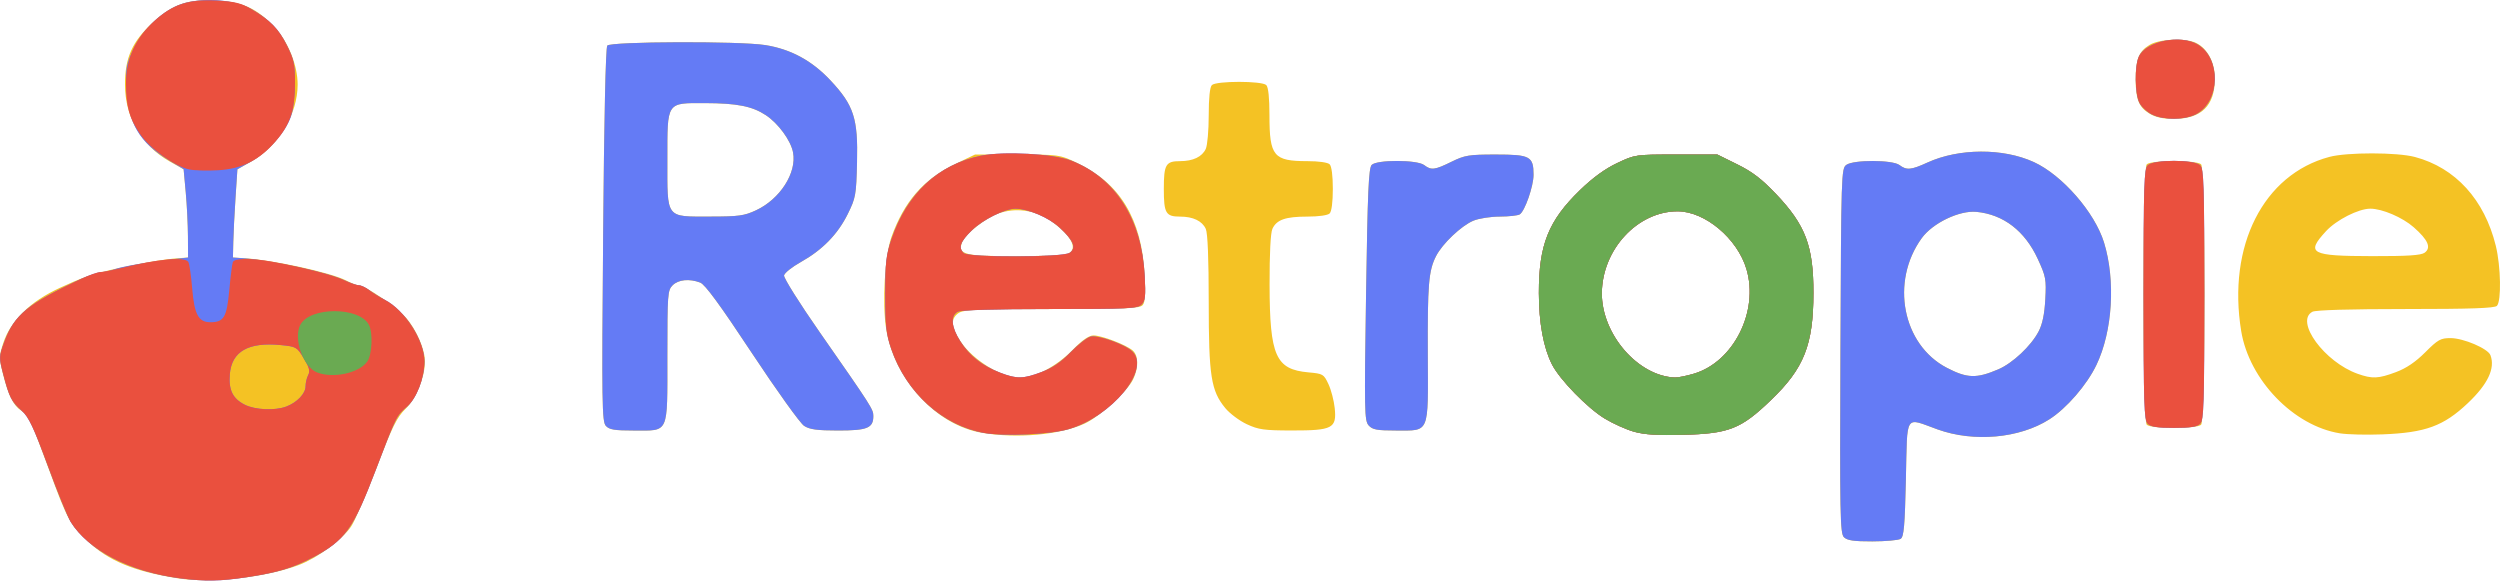 <?xml version="1.0" encoding="UTF-8" standalone="no"?>
<!-- Created with Inkscape (http://www.inkscape.org/) -->

<svg
   xmlns:dc="http://purl.org/dc/elements/1.1/"
   xmlns:cc="http://creativecommons.org/ns#"
   xmlns:rdf="http://www.w3.org/1999/02/22-rdf-syntax-ns#"
   xmlns:svg="http://www.w3.org/2000/svg"
   xmlns="http://www.w3.org/2000/svg"
   xmlns:sodipodi="http://sodipodi.sourceforge.net/DTD/sodipodi-0.dtd"
   xmlns:inkscape="http://www.inkscape.org/namespaces/inkscape"
   width="267.174mm"
   height="62.04mm"
   viewBox="0 0 946.678 219.826"
   id="svg4159"
   version="1.1"
   inkscape:version="0.91 r13725"
   sodipodi:docname="retropie.svg">
  <defs
     id="defs4161" />
  <sodipodi:namedview
     id="base"
     pagecolor="#ffffff"
     bordercolor="#666666"
     borderopacity="1.0"
     inkscape:pageopacity="0.0"
     inkscape:pageshadow="2"
     inkscape:zoom="2"
     inkscape:cx="742.1957"
     inkscape:cy="181.31782"
     inkscape:document-units="px"
     inkscape:current-layer="layer1"
     showgrid="false"
     fit-margin-top="0"
     fit-margin-left="0"
     fit-margin-right="0"
     fit-margin-bottom="0" />
  <g
     inkscape:label="Layer 1"
     inkscape:groupmode="layer"
     id="layer1"
     transform="translate(46.045,-284.84)">
    <g
       id="g4838"
       transform="translate(-30.054,16.784)">
      <path
         style="fill:#f4c224"
         d="M 51.298,487.038 C 34.751,484.433 25.087,480.433 17.108,472.887 10.443,466.584 9.589,464.994 2.44,445.576 -4.544,426.607 -5.099,425.429 -7.919,423.581 c -3.023,-1.981 -4.892,-5.705 -6.925,-13.795 -1.55,-6.172 -1.544,-6.889 0.107,-11.889 2.802,-8.488 10.225,-15.711 21.451,-20.872 8.269,-3.801 11.409,-4.911 19.03,-6.725 9.118,-2.17 20.334,-4.108 25.97,-4.488 l 3.5,-0.236 -0.033,-8 c -0.018,-4.4 -0.394,-11.916 -0.836,-16.703 l -0.802,-8.703 -5.224,-2.948 c -10.785,-6.087 -16.953,-16.668 -16.976,-29.126 -0.019,-10.147 2.711,-16.266 10.453,-23.434 7.61,-7.046 13.231,-8.984 24.286,-8.377 9.93,0.545 15.156,2.937 21.875,10.011 5.12,5.39 8.758,14.437 8.758,21.781 0,11.286 -7.244,23.299 -17.561,29.121 l -5.253,2.964 -0.709,10.707 c -0.39,5.889 -0.769,13.407 -0.843,16.707 l -0.135,6 4,0.233 c 10.81,0.628 32.814,5.395 38.71,8.386 2.041,1.035 4.203,1.882 4.805,1.882 2.436,0 14.341,8.123 18.004,12.284 4.028,4.576 7.301,12.234 7.188,16.818 -0.151,6.1 -3.316,13.775 -7.26,17.603 -3.358,3.259 -5.005,6.601 -10.998,22.314 -3.877,10.165 -8.263,20.249 -9.748,22.41 -3.517,5.117 -12.781,11.897 -19.895,14.558 -12.655,4.735 -33.108,6.96 -45.722,4.975 z m 630.955,-15.566 c -1.447,-1.447 -1.576,-8.373 -1.321,-70.581 0.274,-66.954 0.34,-69.019 2.224,-70.396 2.716,-1.986 17.475,-1.95 20.118,0.049 2.705,2.046 4.406,1.895 10.603,-0.942 11.888,-5.443 28.623,-5.518 40.279,-0.182 10.732,4.913 23.046,19.017 26.573,30.434 4.445,14.392 3.263,33.592 -2.856,46.373 -3.642,7.608 -11.314,16.467 -17.877,20.644 -11.286,7.183 -28.572,8.733 -42.28,3.79 -12.635,-4.556 -11.423,-6.445 -12,18.703 -0.411,17.896 -0.768,21.957 -2,22.735 -0.825,0.521 -5.63,0.953 -10.679,0.962 -7.105,0.012 -9.541,-0.347 -10.783,-1.589 z m 58.461,-63.564 c 5.435,-2.328 12.403,-8.874 15.255,-14.332 1.445,-2.765 2.228,-6.518 2.538,-12.159 0.417,-7.601 0.222,-8.649 -2.858,-15.331 -4.881,-10.591 -13.002,-16.823 -23.203,-17.808 -6.474,-0.625 -16.586,4.232 -20.735,9.959 -11.934,16.474 -7.313,40.346 9.502,49.087 7.72,4.013 11.245,4.118 19.5,0.583 z m -384.767,24.057 c -17.437,-2.904 -33.376,-20.16 -36.384,-39.389 -1.543,-9.864 -0.526,-27.601 1.99,-34.702 4.734,-13.362 12.245,-22.027 23.931,-27.607 l 7.73,-3.691 16,0 c 15.889,0 16.046,0.022 22.68,3.165 16.175,7.663 24.391,21.194 25.541,42.061 0.412,7.481 0.224,10.635 -0.701,11.75 -1.087,1.309 -5.936,1.524 -34.42,1.524 -28.389,0 -33.474,0.224 -35.378,1.557 -3.045,2.133 -2.788,5.247 0.892,10.803 4.694,7.087 15.492,13.641 22.474,13.641 5.533,0 13.638,-4.216 19.448,-10.118 4.06,-4.123 6.554,-5.882 8.341,-5.882 3.155,0 12.511,3.607 14.873,5.734 2.174,1.958 2.246,6.419 0.174,10.785 -2.309,4.867 -12.561,14.198 -18.643,16.969 -9.133,4.162 -25.375,5.595 -38.548,3.4 z m 31.448,-67.501 c 5.057,-1.356 3.295,-6.078 -4.503,-12.063 -5.764,-4.424 -13.065,-5.845 -19.785,-3.849 -5.512,1.637 -13.825,8.157 -14.96,11.734 -1.308,4.12 1.507,4.792 20.008,4.777 9.382,-0.008 18.04,-0.277 19.24,-0.599 z m 215.422,67.085 c -2.969,-0.829 -7.982,-3.078 -11.141,-4.997 -6.588,-4.002 -17.011,-14.695 -19.962,-20.478 -3.235,-6.34 -4.969,-15.747 -4.985,-27.039 -0.026,-18.262 3.61,-27.38 15.526,-38.934 4.891,-4.743 9.49,-8.094 14.108,-10.282 6.814,-3.227 6.937,-3.245 22.403,-3.245 l 15.552,0 7.556,3.735 c 5.727,2.83 9.275,5.544 14.658,11.21 11.204,11.795 14.193,19.709 14.168,37.515 -0.028,19.634 -3.561,28.523 -16.132,40.575 -11.375,10.906 -15.808,12.648 -33.353,13.106 -9.42,0.246 -14.486,-0.076 -18.398,-1.168 z m 22.619,-21.983 c 15.007,-4.457 24.638,-23.581 19.922,-39.562 -3.426,-11.612 -15.707,-21.928 -26.105,-21.928 -15.179,0 -28.575,14.486 -28.667,31 -0.087,15.545 13.718,31.46 27.697,31.93 1.138,0.038 4.356,-0.61 7.153,-1.44 z m 244.636,22.577 c -17.545,-2.808 -34.357,-20.217 -37.387,-38.714 -5.284,-32.263 8.403,-59.308 33.38,-65.958 6.731,-1.792 25.634,-1.775 32.414,0.03 15.343,4.084 26.317,16.139 30.621,33.639 1.913,7.776 2.154,20.997 0.415,22.736 -0.885,0.885 -9.948,1.2 -34.566,1.2 -21.088,0 -34.078,0.381 -35.3,1.035 -6.724,3.599 4.575,19.058 17.18,23.505 5.527,1.95 7.776,1.847 14.497,-0.668 3.903,-1.46 7.373,-3.813 11.059,-7.5 4.809,-4.809 5.815,-5.371 9.6,-5.362 4.889,0.011 14.121,3.964 15.077,6.456 1.894,4.935 -0.951,10.977 -8.553,18.166 -9.187,8.689 -16.023,11.192 -32.296,11.829 -6.05,0.237 -13.314,0.06 -16.143,-0.393 z m 32.075,-68.394 c 2.595,-1.897 1.34,-4.825 -4.134,-9.643 -4.252,-3.743 -11.941,-7.031 -16.442,-7.031 -4.464,0 -12.832,4.25 -16.763,8.515 -7.756,8.414 -5.906,9.416 17.466,9.455 13.462,0.023 18.521,-0.307 19.873,-1.296 z m -688.727,65.553 c -1.453,-1.606 -1.55,-8.437 -1.021,-72.25 0.365,-43.993 0.956,-70.946 1.573,-71.726 1.247,-1.577 49.945,-1.752 59.743,-0.215 9.703,1.523 17.75,5.874 24.799,13.409 8.841,9.451 10.437,14.398 10.024,31.067 -0.306,12.336 -0.497,13.398 -3.519,19.517 -3.794,7.682 -9.587,13.605 -17.798,18.198 -3.297,1.844 -6.14,4.113 -6.319,5.043 -0.179,0.931 5.87,10.569 13.471,21.461 19.76,28.316 20.343,29.227 20.343,31.799 0,4.536 -2.281,5.471 -13.321,5.466 -7.974,-0.004 -10.765,-0.383 -12.888,-1.75 -1.49,-0.96 -10.373,-13.342 -19.741,-27.516 -12.112,-18.327 -17.775,-26.054 -19.606,-26.75 -4.088,-1.554 -8.278,-1.145 -10.444,1.021 -1.893,1.893 -2,3.333 -2,26.845 0,29.915 0.792,28.155 -12.674,28.155 -7.363,0 -9.311,-0.325 -10.621,-1.774 z m 56.851,-81.6 c 9.123,-4.248 15.499,-14.192 14.051,-21.912 -0.849,-4.523 -5.609,-11.03 -10.349,-14.146 -5.129,-3.372 -10.919,-4.515 -23.008,-4.544 -14.7,-0.035 -14.25,-0.713 -14.25,21.476 0,22.516 -0.765,21.504 16.25,21.49 10.754,-0.009 12.868,-0.297 17.306,-2.364 z m 185.874,80.993 c -2.789,-1.299 -6.455,-4.041 -8.147,-6.093 -5.419,-6.574 -6.282,-12.109 -6.282,-40.294 0,-16.293 -0.391,-25.995 -1.11,-27.574 -1.372,-3.011 -4.814,-4.657 -9.737,-4.657 -5.418,0 -6.153,-1.253 -6.153,-10.5 0,-9.247 0.735,-10.5 6.153,-10.5 4.923,0 8.365,-1.646 9.737,-4.657 0.611,-1.34 1.11,-7.051 1.11,-12.69 0,-6.641 0.423,-10.676 1.2,-11.453 1.628,-1.628 18.972,-1.628 20.6,0 0.777,0.777 1.2,4.812 1.2,11.453 0,15.472 1.551,17.347 14.347,17.347 4.308,0 7.74,0.487 8.453,1.2 0.736,0.736 1.2,4.333 1.2,9.3 0,4.967 -0.464,8.564 -1.2,9.3 -0.713,0.713 -4.145,1.2 -8.453,1.2 -8.291,0 -11.654,1.183 -13.237,4.657 -0.693,1.521 -1.094,9.468 -1.067,21.14 0.063,27.035 2.31,32.085 14.767,33.196 5.457,0.487 5.755,0.663 7.526,4.432 1.014,2.159 2.084,6.256 2.378,9.106 0.788,7.636 -0.811,8.472 -16.188,8.459 -10.53,-0.009 -12.659,-0.304 -17.098,-2.371 z m 46.152,0.47 c -1.61,-1.779 -1.679,-5.201 -1.003,-49.581 0.596,-39.117 0.981,-47.925 2.146,-49.089 2.005,-2.005 17.168,-1.968 19.835,0.049 2.718,2.056 3.977,1.908 10.341,-1.218 5.108,-2.509 6.594,-2.75 16.929,-2.75 12.877,0 14.171,0.701 14.171,7.68 0,4.311 -3.29,13.752 -5.219,14.976 -0.704,0.447 -4.108,0.82 -7.563,0.828 -3.455,0.008 -7.955,0.712 -10,1.563 -4.567,1.901 -11.769,8.743 -14.16,13.453 -2.784,5.484 -3.222,10.753 -3.103,37.384 0.135,30.208 0.8,28.616 -11.955,28.616 -7.285,0 -8.97,-0.309 -10.419,-1.911 z m 294.619,-0.289 c -1.729,-1.729 -1.729,-96.871 0,-98.6 1.628,-1.628 18.972,-1.628 20.6,0 1.729,1.729 1.729,96.871 0,98.6 -0.758,0.758 -4.556,1.2 -10.3,1.2 -5.744,0 -9.542,-0.442 -10.3,-1.2 z m 1.025,-117.804 c -4.035,-2.46 -5.225,-5.42 -5.225,-12.996 0,-7.576 1.19,-10.536 5.225,-12.996 3.818,-2.328 13.773,-2.735 17.745,-0.725 4.307,2.179 7.03,7.376 7.03,13.418 0,10.298 -5.064,15.295 -15.5,15.295 -4.237,0 -6.962,-0.587 -9.275,-1.997 z"
         id="path4846"
         inkscape:connector-curvature="0" />
      <path
         style="fill:#647bf5"
         d="M 52.016,487.016 C 33.219,484.569 17.392,476.381 10.78,465.684 9.71,463.951 5.841,454.443 2.185,444.555 c -5.385,-14.561 -7.276,-18.549 -9.949,-20.978 -3.953,-3.593 -4.672,-5.008 -6.945,-13.66 -1.72,-6.548 -1.713,-6.757 0.408,-12.5 3.753,-10.16 8.784,-14.277 29.03,-23.758 3.033,-1.42 6.491,-2.582 7.685,-2.582 1.194,0 3.378,-0.459 4.855,-1.02 2.817,-1.071 13.136,-2.853 22.446,-3.875 l 5.5,-0.604 -0.033,-8 c -0.018,-4.4 -0.396,-11.929 -0.838,-16.731 l -0.805,-8.731 -5.855,-3.556 c -10.836,-6.582 -15.115,-13.803 -15.764,-26.598 -0.395,-7.787 -0.17,-9.211 2.334,-14.791 3.504,-7.809 11.305,-15.215 18.566,-17.627 7.746,-2.573 20.104,-1.704 26.149,1.838 7.432,4.356 10.452,7.421 13.688,13.897 2.661,5.325 3.058,7.179 3.058,14.282 0,4.666 -0.648,10.059 -1.512,12.59 -2.037,5.966 -8.608,13.415 -15.031,17.039 l -5.27,2.974 -0.709,10.707 c -0.39,5.889 -0.769,13.407 -0.843,16.707 l -0.135,6 3.5,0.236 c 10.895,0.734 32.232,5.35 38.566,8.343 2.236,1.057 4.763,1.921 5.615,1.921 0.852,0 2.623,0.836 3.934,1.859 1.312,1.022 3.96,2.665 5.885,3.651 7.552,3.867 14.997,15.451 14.999,23.337 0.002,6.235 -2.896,13.856 -6.457,16.983 -4.254,3.735 -4.091,3.407 -11.971,24.12 -8.527,22.415 -11.712,26.822 -23.986,33.181 -7.718,3.999 -13.02,5.592 -24.586,7.385 -10.254,1.59 -16.014,1.685 -25.698,0.424 z m 40.383,-65.006 c 4.096,-1.552 7.315,-4.929 7.315,-7.673 0,-1.315 0.453,-3.238 1.007,-4.273 0.779,-1.455 0.4,-2.887 -1.67,-6.314 -2.598,-4.302 -2.855,-4.449 -8.757,-5.03 -12.219,-1.201 -18.543,2.416 -19.261,11.017 -0.501,6.001 1.116,9.291 5.694,11.587 3.917,1.965 11.427,2.293 15.671,0.685 z m 589.854,49.463 c -1.447,-1.447 -1.576,-8.373 -1.321,-70.581 0.274,-66.954 0.34,-69.019 2.224,-70.396 2.716,-1.986 17.475,-1.95 20.118,0.049 2.705,2.046 4.406,1.895 10.603,-0.942 11.888,-5.443 28.623,-5.518 40.279,-0.182 10.732,4.913 23.046,19.017 26.573,30.434 4.445,14.392 3.263,33.592 -2.856,46.373 -3.642,7.608 -11.314,16.467 -17.877,20.644 -11.286,7.183 -28.572,8.733 -42.28,3.79 -12.635,-4.556 -11.423,-6.445 -12,18.703 -0.411,17.896 -0.768,21.957 -2,22.735 -0.825,0.521 -5.63,0.953 -10.679,0.962 -7.105,0.012 -9.541,-0.347 -10.783,-1.589 z m 58.461,-63.564 c 5.435,-2.328 12.403,-8.874 15.255,-14.332 1.445,-2.765 2.228,-6.518 2.538,-12.159 0.417,-7.601 0.222,-8.649 -2.858,-15.331 -4.881,-10.591 -13.002,-16.823 -23.203,-17.808 -6.474,-0.625 -16.586,4.232 -20.735,9.959 -11.934,16.474 -7.313,40.346 9.502,49.087 7.72,4.013 11.245,4.118 19.5,0.583 z m -383.957,24.099 c -15.778,-2.814 -29.549,-15.241 -35.236,-31.796 -1.943,-5.657 -2.281,-8.695 -2.293,-20.634 -0.012,-12.187 0.296,-14.906 2.385,-21 5.934,-17.314 17.586,-28.175 33.847,-31.551 8.651,-1.796 27.431,-0.756 34.254,1.898 16.702,6.495 26.626,22.113 27.772,43.706 0.404,7.607 0.209,9.324 -1.217,10.75 -1.528,1.528 -4.992,1.697 -34.692,1.697 -20.831,0 -33.707,0.382 -34.929,1.035 -2.799,1.498 -2.428,5.794 0.961,11.138 3.518,5.548 8.315,9.339 15.057,11.901 6.446,2.449 8.643,2.419 15.761,-0.217 4.099,-1.518 7.303,-3.696 10.984,-7.467 2.858,-2.928 6.257,-5.591 7.554,-5.916 2.839,-0.713 13.192,2.969 15.864,5.641 6.819,6.819 -7.658,24.44 -24.115,29.35 -6.662,1.988 -24.456,2.804 -31.957,1.466 z m 32.389,-68.256 c 2.539,-1.857 1.402,-4.651 -3.875,-9.515 -4.098,-3.778 -11.999,-7.159 -16.728,-7.159 -4.001,0 -12.436,4.179 -16.516,8.183 -4.429,4.347 -5.213,6.517 -3.114,8.617 1.789,1.789 37.767,1.676 40.231,-0.126 z m 213.671,67.799 c -2.969,-0.829 -7.982,-3.078 -11.141,-4.997 -6.588,-4.002 -17.011,-14.695 -19.962,-20.478 -3.235,-6.34 -4.969,-15.747 -4.985,-27.039 -0.026,-18.262 3.61,-27.38 15.526,-38.934 4.891,-4.743 9.49,-8.094 14.108,-10.282 6.814,-3.227 6.937,-3.245 22.403,-3.245 l 15.552,0 7.556,3.735 c 5.727,2.83 9.275,5.544 14.658,11.21 11.204,11.795 14.193,19.709 14.168,37.515 -0.028,19.634 -3.561,28.523 -16.132,40.575 -11.375,10.906 -15.808,12.648 -33.353,13.106 -9.42,0.246 -14.486,-0.076 -18.398,-1.168 z m 22.619,-21.983 c 15.007,-4.457 24.638,-23.581 19.922,-39.562 -3.426,-11.612 -15.707,-21.928 -26.105,-21.928 -15.179,0 -28.575,14.486 -28.667,31 -0.087,15.545 13.718,31.46 27.697,31.93 1.138,0.038 4.356,-0.61 7.153,-1.44 z m -412.016,19.736 c -1.453,-1.606 -1.55,-8.437 -1.021,-72.25 0.365,-43.993 0.956,-70.946 1.573,-71.726 1.247,-1.577 49.945,-1.752 59.743,-0.215 9.703,1.523 17.75,5.874 24.799,13.409 8.841,9.451 10.437,14.398 10.024,31.067 -0.306,12.336 -0.497,13.398 -3.519,19.517 -3.794,7.682 -9.587,13.605 -17.798,18.198 -3.297,1.844 -6.14,4.113 -6.319,5.043 -0.179,0.931 5.87,10.569 13.471,21.461 19.76,28.316 20.343,29.227 20.343,31.799 0,4.536 -2.281,5.471 -13.321,5.466 -7.974,-0.004 -10.765,-0.383 -12.888,-1.75 -1.49,-0.96 -10.373,-13.342 -19.741,-27.516 -12.112,-18.327 -17.775,-26.054 -19.606,-26.75 -4.088,-1.554 -8.278,-1.145 -10.444,1.021 -1.893,1.893 -2,3.333 -2,26.845 0,29.915 0.792,28.155 -12.674,28.155 -7.363,0 -9.311,-0.325 -10.621,-1.774 z m 56.851,-81.6 c 9.123,-4.248 15.499,-14.192 14.051,-21.912 -0.849,-4.523 -5.609,-11.03 -10.349,-14.146 -5.129,-3.372 -10.919,-4.515 -23.008,-4.544 -14.7,-0.035 -14.25,-0.713 -14.25,21.476 0,22.516 -0.765,21.504 16.25,21.49 10.754,-0.009 12.868,-0.297 17.306,-2.364 z m 232.025,81.463 c -1.61,-1.779 -1.679,-5.201 -1.003,-49.581 0.596,-39.117 0.981,-47.925 2.146,-49.089 2.005,-2.005 17.168,-1.968 19.835,0.049 2.718,2.056 3.977,1.908 10.341,-1.218 5.108,-2.509 6.594,-2.75 16.929,-2.75 12.877,0 14.171,0.701 14.171,7.68 0,4.311 -3.29,13.752 -5.219,14.976 -0.704,0.447 -4.108,0.82 -7.563,0.828 -3.455,0.008 -7.955,0.712 -10,1.563 -4.567,1.901 -11.769,8.743 -14.16,13.453 -2.784,5.484 -3.222,10.753 -3.103,37.384 0.135,30.208 0.8,28.616 -11.955,28.616 -7.285,0 -8.97,-0.309 -10.419,-1.911 z m 294.991,-0.661 c -1.384,-1.384 -1.571,-7.21 -1.571,-48.929 0,-41.719 0.187,-47.544 1.571,-48.929 2.242,-2.242 17.615,-2.242 19.857,0 1.384,1.384 1.571,7.21 1.571,48.929 0,41.719 -0.187,47.544 -1.571,48.929 -1.178,1.178 -3.664,1.571 -9.929,1.571 -6.264,0 -8.751,-0.394 -9.929,-1.571 z m 1.627,-117.101 c -1.816,-0.895 -3.954,-2.887 -4.75,-4.428 -1.754,-3.391 -1.904,-13.806 -0.251,-17.433 2.698,-5.92 15.792,-8.6 22.383,-4.581 8.811,5.373 8.419,21.428 -0.642,26.287 -4.248,2.278 -12.28,2.353 -16.74,0.154 z"
         id="path4844"
         inkscape:connector-curvature="0" />
      <path
         style="fill:#ea503e"
         d="M 52.016,487.016 C 33.219,484.569 17.392,476.381 10.78,465.684 9.71,463.951 5.841,454.443 2.185,444.555 c -5.385,-14.561 -7.276,-18.549 -9.949,-20.978 -3.953,-3.593 -4.672,-5.008 -6.945,-13.66 -1.72,-6.548 -1.713,-6.757 0.408,-12.5 3.753,-10.16 8.784,-14.277 29.03,-23.758 3.033,-1.42 6.302,-2.582 7.265,-2.582 0.963,0 4.331,-0.638 7.486,-1.419 14.381,-3.557 24.547,-4.504 25.843,-2.406 0.4,0.647 1.058,5.176 1.463,10.065 0.816,9.848 2.388,12.759 6.892,12.759 5.108,0 6.204,-1.851 7.146,-12.075 0.478,-5.184 1.085,-9.988 1.348,-10.675 0.596,-1.556 6.9,-1.618 14.982,-0.147 11.585,2.109 23.084,5.066 27.126,6.976 2.236,1.057 4.763,1.921 5.615,1.921 0.852,0 2.623,0.836 3.934,1.859 1.312,1.022 3.96,2.665 5.885,3.651 7.552,3.867 14.997,15.451 14.999,23.337 0.002,6.235 -2.896,13.856 -6.457,16.983 -4.254,3.735 -4.091,3.407 -11.971,24.12 -8.527,22.415 -11.712,26.822 -23.986,33.181 -7.718,3.999 -13.02,5.592 -24.586,7.385 -10.254,1.59 -16.014,1.685 -25.698,0.424 z m 40.383,-65.006 c 4.096,-1.552 7.315,-4.929 7.315,-7.673 0,-1.315 0.453,-3.238 1.007,-4.273 0.779,-1.455 0.4,-2.887 -1.67,-6.314 -2.598,-4.302 -2.855,-4.449 -8.757,-5.03 -12.219,-1.201 -18.543,2.416 -19.261,11.017 -0.501,6.001 1.116,9.291 5.694,11.587 3.917,1.965 11.427,2.293 15.671,0.685 z m 264.358,9.997 c -15.778,-2.814 -29.549,-15.241 -35.236,-31.796 -1.943,-5.657 -2.281,-8.695 -2.293,-20.634 -0.012,-12.187 0.296,-14.906 2.385,-21 5.934,-17.314 17.586,-28.175 33.847,-31.551 8.651,-1.796 27.431,-0.756 34.254,1.898 16.702,6.495 26.626,22.113 27.772,43.706 0.404,7.607 0.209,9.324 -1.217,10.75 -1.528,1.528 -4.992,1.697 -34.692,1.697 -20.831,0 -33.707,0.382 -34.929,1.035 -2.799,1.498 -2.428,5.794 0.961,11.138 3.518,5.548 8.315,9.339 15.057,11.901 6.446,2.449 8.643,2.419 15.761,-0.217 4.099,-1.518 7.303,-3.696 10.984,-7.467 2.858,-2.928 6.257,-5.591 7.554,-5.916 2.839,-0.713 13.192,2.969 15.864,5.641 6.819,6.819 -7.658,24.44 -24.115,29.35 -6.662,1.988 -24.456,2.804 -31.957,1.466 z m 32.389,-68.256 c 2.539,-1.857 1.402,-4.651 -3.875,-9.515 -4.098,-3.778 -11.999,-7.159 -16.728,-7.159 -4.001,0 -12.436,4.179 -16.516,8.183 -4.429,4.347 -5.213,6.517 -3.114,8.617 1.789,1.789 37.767,1.676 40.231,-0.126 z m 213.671,67.799 c -2.969,-0.829 -7.982,-3.078 -11.141,-4.997 -6.588,-4.002 -17.011,-14.695 -19.962,-20.478 -3.235,-6.34 -4.969,-15.747 -4.985,-27.039 -0.026,-18.262 3.61,-27.38 15.526,-38.934 4.891,-4.743 9.49,-8.094 14.108,-10.282 6.814,-3.227 6.937,-3.245 22.403,-3.245 l 15.552,0 7.556,3.735 c 5.727,2.83 9.275,5.544 14.658,11.21 11.204,11.795 14.193,19.709 14.168,37.515 -0.028,19.634 -3.561,28.523 -16.132,40.575 -11.375,10.906 -15.808,12.648 -33.353,13.106 -9.42,0.246 -14.486,-0.076 -18.398,-1.168 z m 22.619,-21.983 c 15.007,-4.457 24.638,-23.581 19.922,-39.562 -3.426,-11.612 -15.707,-21.928 -26.105,-21.928 -15.179,0 -28.575,14.486 -28.667,31 -0.087,15.545 13.718,31.46 27.697,31.93 1.138,0.038 4.356,-0.61 7.153,-1.44 z m 171.85,18.938 c -1.384,-1.384 -1.571,-7.21 -1.571,-48.929 0,-41.719 0.187,-47.544 1.571,-48.929 2.242,-2.242 17.615,-2.242 19.857,0 1.384,1.384 1.571,7.21 1.571,48.929 0,41.719 -0.187,47.544 -1.571,48.929 -1.178,1.178 -3.664,1.571 -9.929,1.571 -6.264,0 -8.751,-0.394 -9.929,-1.571 z M 55.629,332.209 c -5.524,-1.177 -15.008,-8.023 -18.638,-13.455 -4.084,-6.111 -5.265,-10.406 -5.271,-19.177 -0.006,-9.286 3.612,-17.173 10.873,-23.702 6.946,-6.245 12.901,-8.165 23.58,-7.605 6.618,0.347 9.118,0.955 12.795,3.11 7.432,4.356 10.452,7.421 13.688,13.897 2.661,5.325 3.058,7.179 3.058,14.282 0,10.263 -1.827,15.712 -7.407,22.09 -6.243,7.137 -12.621,10.329 -21.735,10.88 -4.047,0.244 -8.971,0.101 -10.943,-0.319 z M 798.912,311.404 c -1.816,-0.895 -3.954,-2.887 -4.75,-4.428 -1.754,-3.391 -1.904,-13.806 -0.251,-17.433 2.698,-5.92 15.792,-8.6 22.383,-4.581 8.811,5.373 8.419,21.428 -0.642,26.287 -4.248,2.278 -12.28,2.353 -16.74,0.154 z"
         id="path4842"
         inkscape:connector-curvature="0" />
      <path
         style="fill:#6aaa52"
         d="m 602.817,431.549 c -2.969,-0.829 -7.982,-3.078 -11.141,-4.997 -6.588,-4.002 -17.011,-14.695 -19.962,-20.478 -3.235,-6.34 -4.969,-15.747 -4.985,-27.039 -0.026,-18.262 3.61,-27.38 15.526,-38.934 4.891,-4.743 9.49,-8.094 14.108,-10.282 6.814,-3.227 6.937,-3.245 22.403,-3.245 l 15.552,0 7.556,3.735 c 5.727,2.83 9.275,5.544 14.658,11.21 11.204,11.795 14.193,19.709 14.168,37.515 -0.028,19.634 -3.561,28.523 -16.132,40.575 -11.375,10.906 -15.808,12.648 -33.353,13.106 -9.42,0.246 -14.486,-0.076 -18.398,-1.168 z m 22.619,-21.983 c 15.007,-4.457 24.638,-23.581 19.922,-39.562 -3.426,-11.612 -15.707,-21.928 -26.105,-21.928 -15.179,0 -28.575,14.486 -28.667,31 -0.087,15.545 13.718,31.46 27.697,31.93 1.138,0.038 4.356,-0.61 7.153,-1.44 z m -521.428,-0.505 c -5.261,-2.118 -9.008,-12.911 -6.263,-18.04 3.669,-6.856 22.271,-6.856 25.941,0 1.602,2.993 1.243,11.306 -0.601,13.939 -3.079,4.396 -13.03,6.536 -19.076,4.102 z"
         id="path4840"
         inkscape:connector-curvature="0" />
    </g>
  </g>
</svg>
